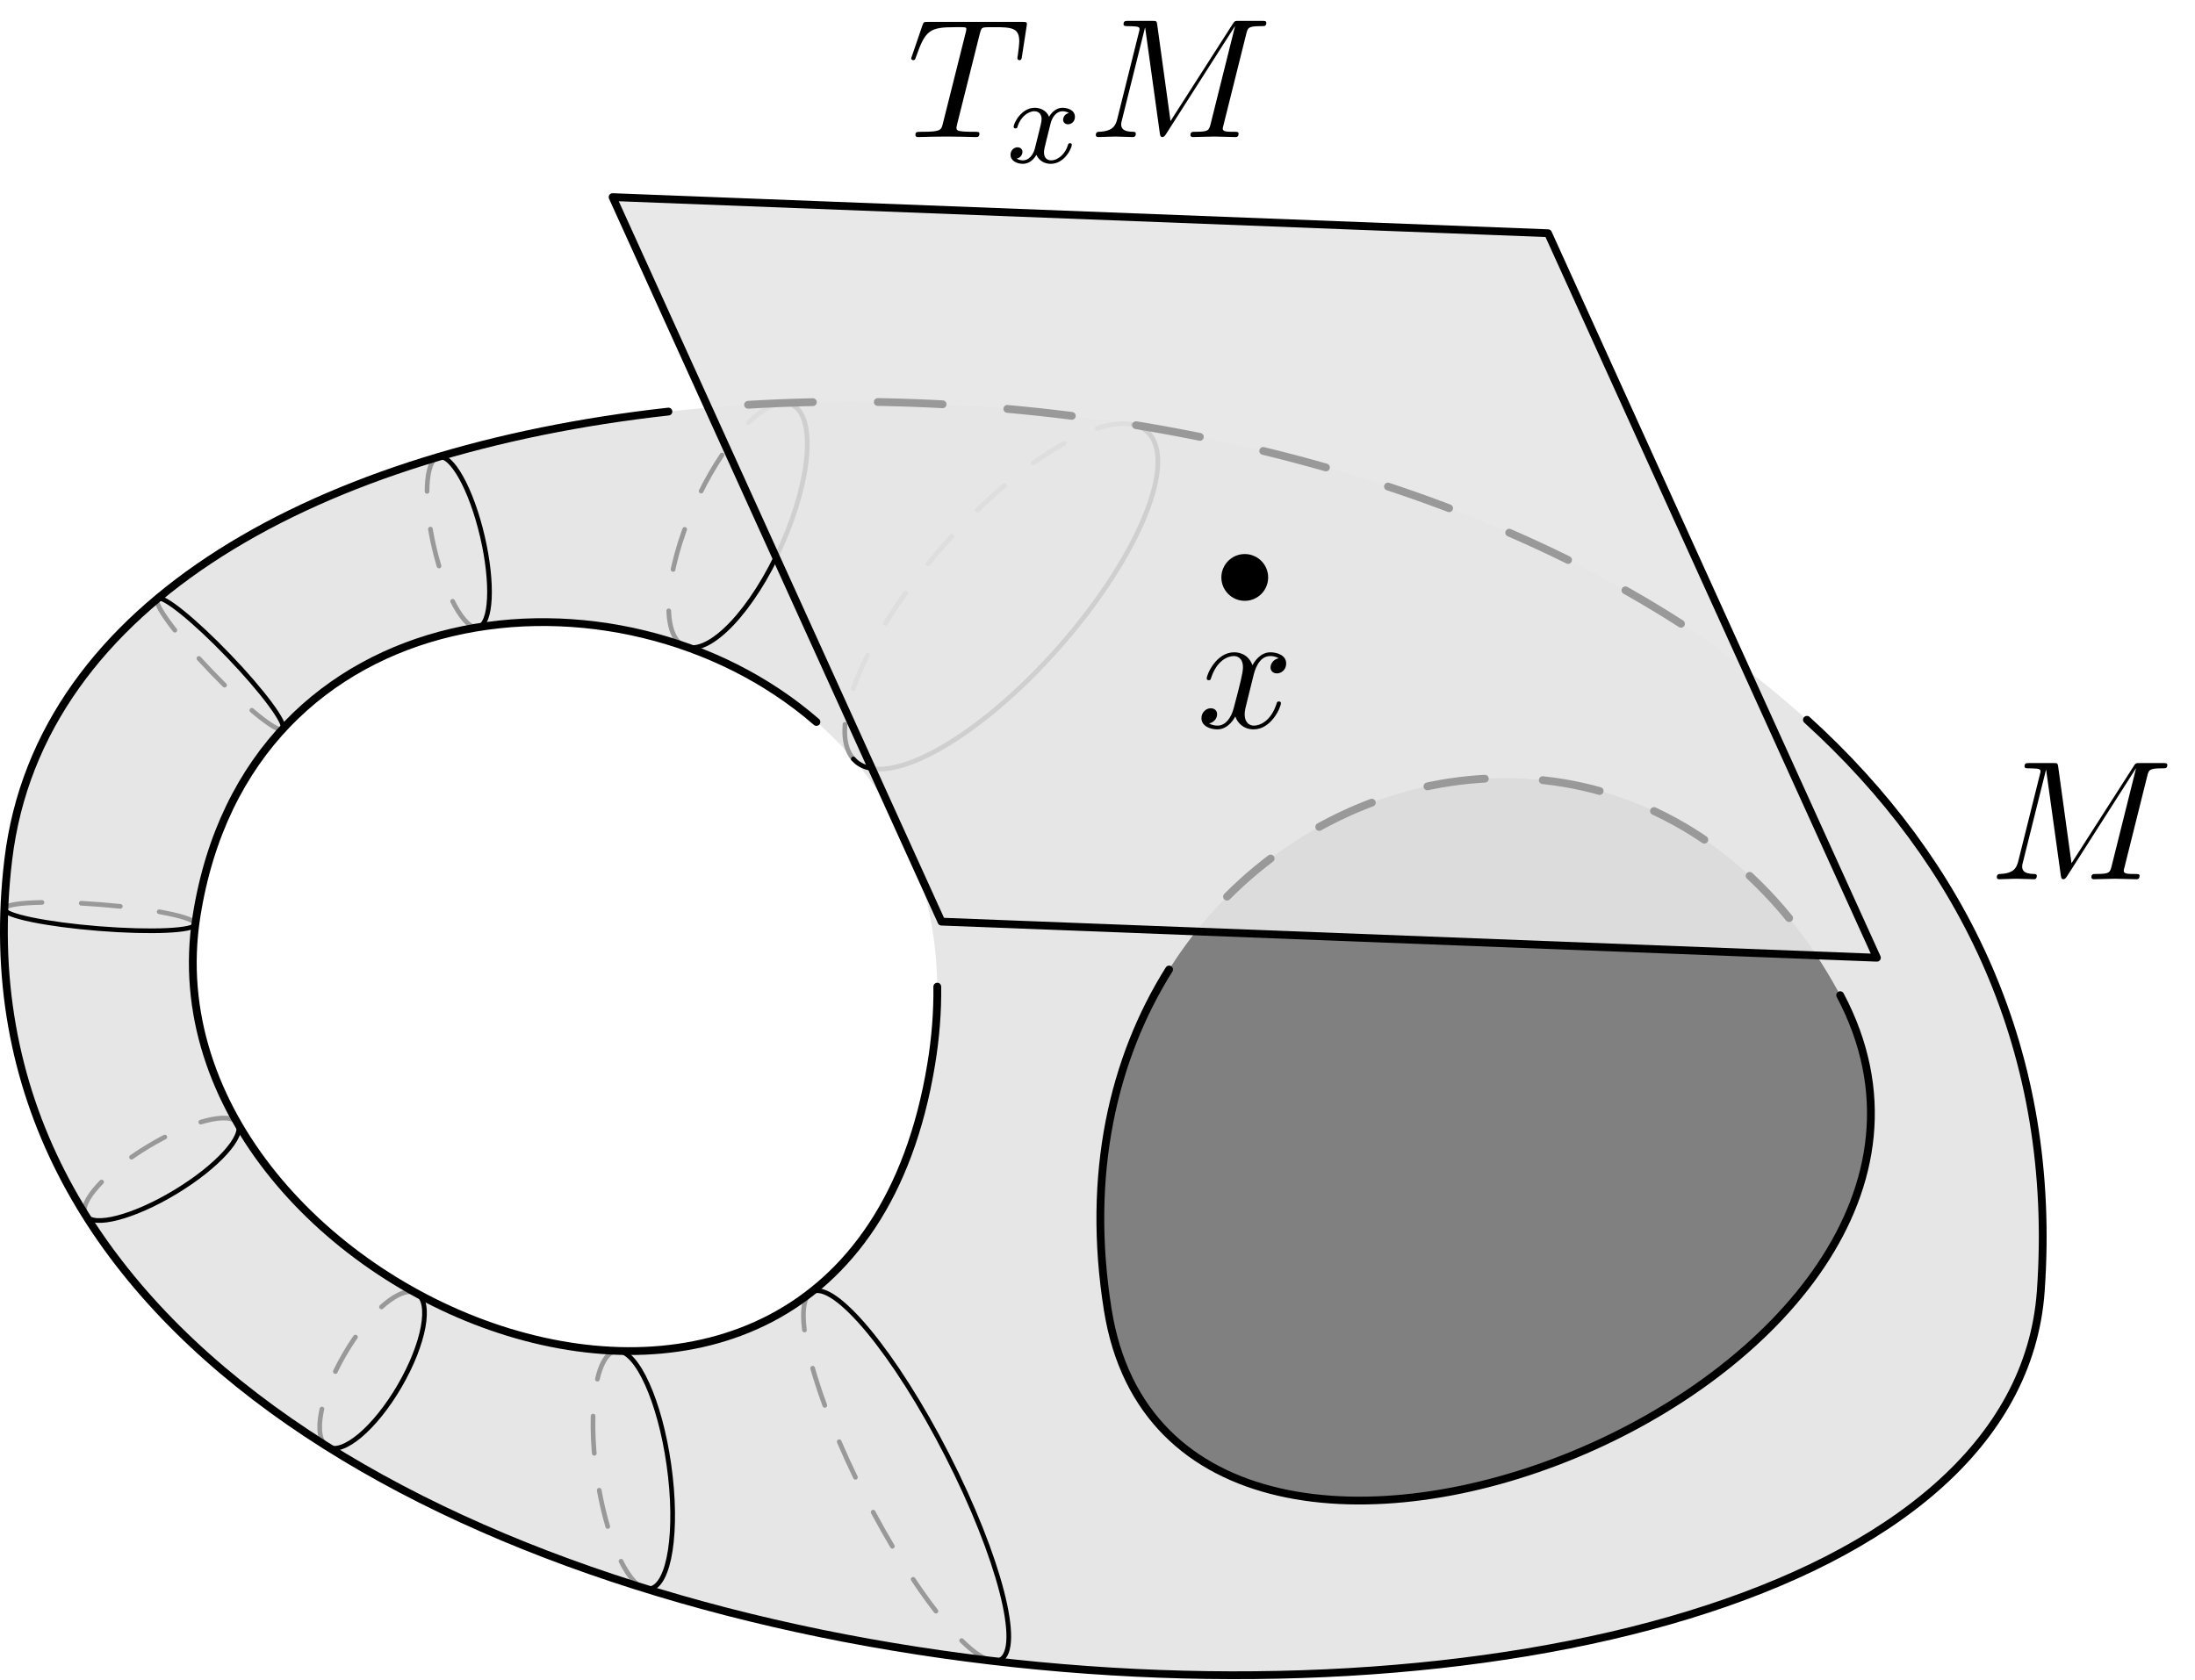 <?xml version='1.0' encoding='UTF-8'?>
<!-- This file was generated by dvisvgm 3.2.2 -->
<svg version='1.1' xmlns='http://www.w3.org/2000/svg' xmlns:xlink='http://www.w3.org/1999/xlink' width='140.73pt' height='107.717pt' viewBox='125.937 116.337 140.73 107.717'>
<defs>
<path id='g0-120' d='M3.993-3.18C3.642-3.092 3.626-2.782 3.626-2.75C3.626-2.574 3.762-2.455 3.937-2.455S4.384-2.59 4.384-2.933C4.384-3.387 3.881-3.515 3.587-3.515C3.212-3.515 2.909-3.252 2.726-2.941C2.55-3.363 2.136-3.515 1.809-3.515C.94-3.515 .454-2.519 .454-2.295C.454-2.224 .51-2.192 .574-2.192C.669-2.192 .685-2.232 .709-2.327C.893-2.909 1.371-3.292 1.785-3.292C2.096-3.292 2.248-3.068 2.248-2.782C2.248-2.622 2.152-2.256 2.088-2C2.032-1.769 1.857-1.06 1.817-.909C1.706-.478 1.419-.143 1.06-.143C1.028-.143 .821-.143 .654-.255C1.02-.343 1.02-.677 1.02-.685C1.02-.869 .877-.98 .701-.98C.486-.98 .255-.797 .255-.494C.255-.128 .646 .08 1.052 .08C1.474 .08 1.769-.239 1.913-.494C2.088-.104 2.455 .08 2.837 .08C3.706 .08 4.184-.917 4.184-1.14C4.184-1.219 4.121-1.243 4.065-1.243C3.969-1.243 3.953-1.188 3.929-1.108C3.77-.574 3.316-.143 2.853-.143C2.59-.143 2.399-.319 2.399-.654C2.399-.813 2.447-.996 2.558-1.443C2.614-1.682 2.79-2.383 2.829-2.534C2.941-2.949 3.22-3.292 3.579-3.292C3.618-3.292 3.826-3.292 3.993-3.18Z'/>
<path id='g1-77' d='M10.102-6.611C10.2-7.004 10.222-7.113 11.04-7.113C11.291-7.113 11.389-7.113 11.389-7.331C11.389-7.451 11.28-7.451 11.095-7.451H9.655C9.371-7.451 9.36-7.451 9.229-7.244L5.247-1.025L4.396-7.2C4.364-7.451 4.342-7.451 4.058-7.451H2.564C2.356-7.451 2.236-7.451 2.236-7.244C2.236-7.113 2.335-7.113 2.553-7.113C2.695-7.113 2.891-7.102 3.022-7.091C3.196-7.069 3.262-7.036 3.262-6.916C3.262-6.873 3.251-6.84 3.218-6.709L1.833-1.156C1.724-.72 1.538-.371 .655-.338C.6-.338 .458-.327 .458-.131C.458-.033 .524 0 .611 0C.96 0 1.342-.033 1.702-.033C2.073-.033 2.465 0 2.825 0C2.88 0 3.022 0 3.022-.218C3.022-.338 2.902-.338 2.825-.338C2.204-.349 2.084-.567 2.084-.818C2.084-.895 2.095-.949 2.127-1.069L3.611-7.015H3.622L4.56-.251C4.582-.12 4.593 0 4.724 0C4.844 0 4.909-.12 4.964-.196L9.371-7.102H9.382L7.822-.851C7.713-.425 7.691-.338 6.829-.338C6.644-.338 6.524-.338 6.524-.131C6.524 0 6.655 0 6.687 0C6.993 0 7.735-.033 8.04-.033C8.487-.033 8.956 0 9.404 0C9.469 0 9.611 0 9.611-.218C9.611-.338 9.513-.338 9.305-.338C8.902-.338 8.596-.338 8.596-.535C8.596-.578 8.596-.6 8.651-.796L10.102-6.611Z'/>
<path id='g1-84' d='M4.658-6.622C4.735-6.927 4.778-6.993 4.909-7.025C5.007-7.047 5.367-7.047 5.596-7.047C6.698-7.047 7.189-7.004 7.189-6.153C7.189-5.989 7.145-5.564 7.102-5.28C7.091-5.236 7.069-5.105 7.069-5.073C7.069-5.007 7.102-4.931 7.2-4.931C7.32-4.931 7.342-5.018 7.364-5.182L7.658-7.08C7.669-7.124 7.68-7.233 7.68-7.265C7.68-7.385 7.571-7.385 7.385-7.385H1.331C1.069-7.385 1.058-7.375 .982-7.167L.327-5.247C.316-5.225 .262-5.073 .262-5.051C.262-4.985 .316-4.931 .393-4.931C.502-4.931 .513-4.985 .578-5.16C1.167-6.851 1.451-7.047 3.065-7.047H3.491C3.796-7.047 3.796-7.004 3.796-6.916C3.796-6.851 3.764-6.72 3.753-6.687L2.291-.862C2.193-.458 2.16-.338 .993-.338C.6-.338 .535-.338 .535-.131C.535 0 .655 0 .72 0C1.015 0 1.32-.022 1.615-.022C1.92-.022 2.236-.033 2.542-.033S3.153-.022 3.447-.022C3.764-.022 4.091 0 4.396 0C4.505 0 4.636 0 4.636-.218C4.636-.338 4.549-.338 4.265-.338C3.993-.338 3.851-.338 3.567-.36C3.251-.393 3.164-.425 3.164-.6C3.164-.611 3.164-.665 3.207-.829L4.658-6.622Z'/>
<path id='g1-120' d='M3.644-3.295C3.709-3.578 3.96-4.582 4.724-4.582C4.778-4.582 5.04-4.582 5.269-4.44C4.964-4.385 4.745-4.113 4.745-3.851C4.745-3.676 4.865-3.469 5.16-3.469C5.4-3.469 5.749-3.665 5.749-4.102C5.749-4.669 5.105-4.822 4.735-4.822C4.102-4.822 3.72-4.244 3.589-3.993C3.316-4.713 2.727-4.822 2.411-4.822C1.276-4.822 .655-3.415 .655-3.142C.655-3.033 .764-3.033 .785-3.033C.873-3.033 .905-3.055 .927-3.153C1.298-4.309 2.018-4.582 2.389-4.582C2.596-4.582 2.978-4.484 2.978-3.851C2.978-3.513 2.793-2.782 2.389-1.255C2.215-.578 1.833-.12 1.353-.12C1.287-.12 1.036-.12 .807-.262C1.08-.316 1.32-.545 1.32-.851C1.32-1.145 1.08-1.233 .916-1.233C.589-1.233 .316-.949 .316-.6C.316-.098 .862 .12 1.342 .12C2.062 .12 2.455-.644 2.487-.709C2.618-.305 3.011 .12 3.665 .12C4.789 .12 5.411-1.287 5.411-1.56C5.411-1.669 5.313-1.669 5.28-1.669C5.182-1.669 5.16-1.625 5.138-1.549C4.778-.382 4.036-.12 3.687-.12C3.262-.12 3.087-.469 3.087-.84C3.087-1.08 3.153-1.32 3.273-1.8L3.644-3.295Z'/>
</defs>
<g id='page1'>
<g transform='translate(125.937 116.337)scale(.996)'>
<path d='M.536 55.33C-6.764 115.768 128.58 122.705 131.368 83.125C136.074 16.307 6.104 9.23 .536 55.33ZM12.642 59.038C17.401 28.601 65.149 36.961 59.94 68.547C54.332 102.556 8.791 83.669 12.642 59.038Z' fill='#e6e6e6'/>
</g>
<g transform='translate(125.937 116.337)scale(.996)'>
<path d='M52.171 83.244C50.885 84.206 52.422 89.991 55.69 96.382C58.767 102.401 62.307 106.861 63.989 106.96' fill='none' stroke='#999999' stroke-dasharray='2.518,2.518' stroke-linecap='round' stroke-linejoin='round' stroke-miterlimit='10.037' stroke-width='0.301'/>
</g>
<g transform='translate(125.937 116.337)scale(.996)'>
<path d='M63.989 106.96C64.136 106.969 64.269 106.944 64.386 106.884C65.843 106.139 64.311 100.23 60.965 93.685C57.618 87.141 53.725 82.439 52.268 83.183C52.234 83.201 52.202 83.221 52.171 83.244' fill='none' stroke='#000000' stroke-linecap='round' stroke-linejoin='round' stroke-miterlimit='10.037' stroke-width='0.301'/>
</g>
<g transform='translate(125.937 116.337)scale(.996)'>
<path d='M39.761 86.986C39.724 86.986 39.686 86.988 39.648 86.993C38.366 87.175 37.813 90.75 38.413 94.978C38.967 98.878 40.309 101.971 41.521 102.284' fill='none' stroke='#999999' stroke-dasharray='2.399,2.399' stroke-linecap='round' stroke-linejoin='round' stroke-miterlimit='10.037' stroke-width='0.301'/>
</g>
<g transform='translate(125.937 116.337)scale(.996)'>
<path d='M41.521 102.284C41.623 102.311 41.724 102.317 41.823 102.303C43.106 102.121 43.659 98.546 43.058 94.318C42.475 90.214 41.019 87.004 39.761 86.986' fill='none' stroke='#000000' stroke-linecap='round' stroke-linejoin='round' stroke-miterlimit='10.037' stroke-width='0.301'/>
</g>
<g transform='translate(125.937 116.337)scale(.996)'>
<path d='M26.826 83.281C25.849 82.712 23.77 84.461 22.183 87.187C20.607 89.895 20.108 92.549 21.061 93.141' fill='none' stroke='#999999' stroke-dasharray='2.571,2.571' stroke-linecap='round' stroke-linejoin='round' stroke-miterlimit='10.037' stroke-width='0.301'/>
</g>
<g transform='translate(125.937 116.337)scale(.996)'>
<path d='M21.061 93.141C21.067 93.145 21.073 93.149 21.079 93.152C22.057 93.721 24.136 91.973 25.722 89.247C27.309 86.521 27.803 83.85 26.826 83.281' fill='none' stroke='#000000' stroke-linecap='round' stroke-linejoin='round' stroke-miterlimit='10.037' stroke-width='0.301'/>
</g>
<g transform='translate(125.937 116.337)scale(.996)'>
<path d='M15.298 72.334C14.81 71.526 12.222 72.194 9.518 73.827C6.814 75.46 5.018 77.439 5.506 78.248' fill='none' stroke='#999999' stroke-dasharray='2.508,2.508' stroke-linecap='round' stroke-linejoin='round' stroke-miterlimit='10.037' stroke-width='0.301'/>
</g>
<g transform='translate(125.937 116.337)scale(.996)'>
<path d='M5.506 78.248C5.994 79.056 8.582 78.387 11.286 76.754C13.99 75.121 15.786 73.142 15.298 72.334' fill='none' stroke='#000000' stroke-linecap='round' stroke-linejoin='round' stroke-miterlimit='10.037' stroke-width='0.301'/>
</g>
<g transform='translate(125.937 116.337)scale(.996)'>
<path d='M12.574 59.512C12.574 59.511 12.574 59.51 12.574 59.508C12.608 59.081 9.883 58.516 6.488 58.245C3.093 57.975 .313 58.102 .279 58.529C.279 58.53 .279 58.531 .279 58.533' fill='none' stroke='#999999' stroke-dasharray='2.526,2.526' stroke-linecap='round' stroke-linejoin='round' stroke-miterlimit='10.037' stroke-width='0.301'/>
</g>
<g transform='translate(125.937 116.337)scale(.996)'>
<path d='M.279 58.533C.26 58.959 2.979 59.522 6.365 59.792C9.749 60.061 12.521 59.936 12.574 59.512' fill='none' stroke='#000000' stroke-linecap='round' stroke-linejoin='round' stroke-miterlimit='10.037' stroke-width='0.301'/>
</g>
<g transform='translate(125.937 116.337)scale(.996)'>
<path d='M18.198 46.938C18.197 46.939 18.196 46.94 18.195 46.942C17.894 47.231 15.845 45.587 13.62 43.27C11.394 40.953 9.833 38.84 10.134 38.551C10.136 38.549 10.137 38.548 10.139 38.547' fill='none' stroke='#999999' stroke-dasharray='2.387,2.387' stroke-linecap='round' stroke-linejoin='round' stroke-miterlimit='10.037' stroke-width='0.301'/>
</g>
<g transform='translate(125.937 116.337)scale(.996)'>
<path d='M10.139 38.547C10.455 38.277 12.494 39.917 14.71 42.223C16.926 44.53 18.483 46.635 18.198 46.938' fill='none' stroke='#000000' stroke-linecap='round' stroke-linejoin='round' stroke-miterlimit='10.037' stroke-width='0.301'/>
</g>
<g transform='translate(125.937 116.337)scale(.996)'>
<path d='M30.751 40.393C29.894 40.54 28.645 38.264 27.947 35.267C27.247 32.266 27.362 29.669 28.199 29.429' fill='none' stroke='#999999' stroke-dasharray='2.44,2.44' stroke-linecap='round' stroke-linejoin='round' stroke-miterlimit='10.037' stroke-width='0.301'/>
</g>
<g transform='translate(125.937 116.337)scale(.996)'>
<path d='M28.199 29.429C28.207 29.427 28.214 29.424 28.222 29.423C29.08 29.223 30.347 31.515 31.053 34.543C31.758 37.571 31.635 40.188 30.777 40.388C30.769 40.39 30.76 40.391 30.751 40.393' fill='none' stroke='#000000' stroke-linecap='round' stroke-linejoin='round' stroke-miterlimit='10.037' stroke-width='0.301'/>
</g>
<g transform='translate(125.937 116.337)scale(.996)'>
<path d='M44.125 41.632C44.099 41.622 44.074 41.612 44.049 41.601C42.491 40.909 42.776 36.866 44.684 32.572C46.409 28.692 48.87 25.933 50.477 25.949' fill='none' stroke='#999999' stroke-dasharray='2.687,2.687' stroke-linecap='round' stroke-linejoin='round' stroke-miterlimit='10.037' stroke-width='0.301'/>
</g>
<g transform='translate(125.937 116.337)scale(.996)'>
<path d='M50.477 25.949C50.649 25.95 50.811 25.983 50.961 26.05C52.519 26.743 52.234 30.785 50.326 35.079C48.448 39.305 45.697 42.2 44.125 41.632' fill='none' stroke='#000000' stroke-linecap='round' stroke-linejoin='round' stroke-miterlimit='10.037' stroke-width='0.301'/>
</g>
<g transform='translate(125.937 116.337)scale(.996)'>
<path d='M54.929 48.868C53.18 46.875 55.712 40.833 60.742 35.127C65.302 29.953 70.393 26.782 72.941 27.341' fill='none' stroke='#999999' stroke-dasharray='2.353,2.353' stroke-linecap='round' stroke-linejoin='round' stroke-miterlimit='10.037' stroke-width='0.301'/>
</g>
<g transform='translate(125.937 116.337)scale(.996)'>
<path d='M72.941 27.341C73.284 27.416 73.58 27.559 73.824 27.774C75.875 29.582 73.345 35.806 68.171 41.675S57.141 50.837 55.089 49.028C55.032 48.978 54.979 48.924 54.929 48.868' fill='none' stroke='#000000' stroke-linecap='round' stroke-linejoin='round' stroke-miterlimit='10.037' stroke-width='0.301'/>
</g>
<g transform='translate(125.937 116.337)scale(.996)'>
<path d='M71.312 84.357C66.161 52.172 103.733 37.196 118.322 63.832C131.91 88.642 75.653 111.488 71.312 84.357Z' fill='#808080'/>
</g>
<g transform='translate(125.937 116.337)scale(.996)'>
<path d='M99.65 15.017L39.434 12.692L60.603 59.344L120.82 61.669L99.65 15.017Z' fill='#e6e6e6' opacity='0.9'/>
</g>
<use x='184.096' y='125.127' xlink:href='#g1-84'/>
<use x='190.471' y='126.764' xlink:href='#g0-120'/>
<use x='195.736' y='125.127' xlink:href='#g1-77'/>
<use x='202.65' y='162.993' xlink:href='#g1-120'/>
<g transform='translate(125.937 116.337)scale(.996)'>
<circle cx='80.127' cy='37.181' fill='#000000' r='1.506'/>
</g>
<use x='253.502' y='172.725' xlink:href='#g1-77'/>
<g transform='translate(125.937 116.337)scale(.996)'>
<path d='M43.028 26.501C20.776 28.972 2.546 38.685 .536 55.33C-6.764 115.768 128.58 122.705 131.368 83.125C132.453 67.716 126.376 55.484 116.314 46.348' fill='none' stroke='#000000' stroke-linecap='round' stroke-linejoin='round' stroke-miterlimit='10.037' stroke-width='0.502'/>
</g>
<g transform='translate(125.937 116.337)scale(.996)'>
<path d='M108.208 40.165C91.576 29.459 68.614 24.833 48.15 26.064' fill='none' stroke='#999999' stroke-dasharray='4.177,4.177' stroke-linecap='round' stroke-linejoin='round' stroke-miterlimit='10.037' stroke-width='0.502'/>
</g>
<g transform='translate(125.937 116.337)scale(.996)'>
<path d='M60.335 63.531C60.354 65.13 60.228 66.804 59.94 68.547C54.332 102.556 8.791 83.669 12.642 59.038C15.941 37.937 39.902 35.482 52.555 46.487' fill='none' stroke='#000000' stroke-linecap='round' stroke-linejoin='round' stroke-miterlimit='10.037' stroke-width='0.502'/>
</g>
<g transform='translate(125.937 116.337)scale(.996)'>
<path d='M118.455 64.079C131.537 88.793 75.639 111.398 71.312 84.357C69.912 75.614 71.666 68.141 75.255 62.427' fill='none' stroke='#000000' stroke-linecap='round' stroke-linejoin='round' stroke-miterlimit='10.037' stroke-width='0.502'/>
</g>
<g transform='translate(125.937 116.337)scale(.996)'>
<path d='M78.984 57.734C88.769 47.897 105.114 46.767 115.169 59.117' fill='none' stroke='#999999' stroke-dasharray='3.733,3.733' stroke-linecap='round' stroke-linejoin='round' stroke-miterlimit='10.037' stroke-width='0.502'/>
</g>
<g transform='translate(125.937 116.337)scale(.996)'>
<path d='M99.65 15.017L39.434 12.692L60.603 59.344L120.82 61.669L99.65 15.017Z' fill='none' stroke='#000000' stroke-linecap='round' stroke-linejoin='round' stroke-miterlimit='10.037' stroke-width='0.502'/>
</g>
</g>
</svg>